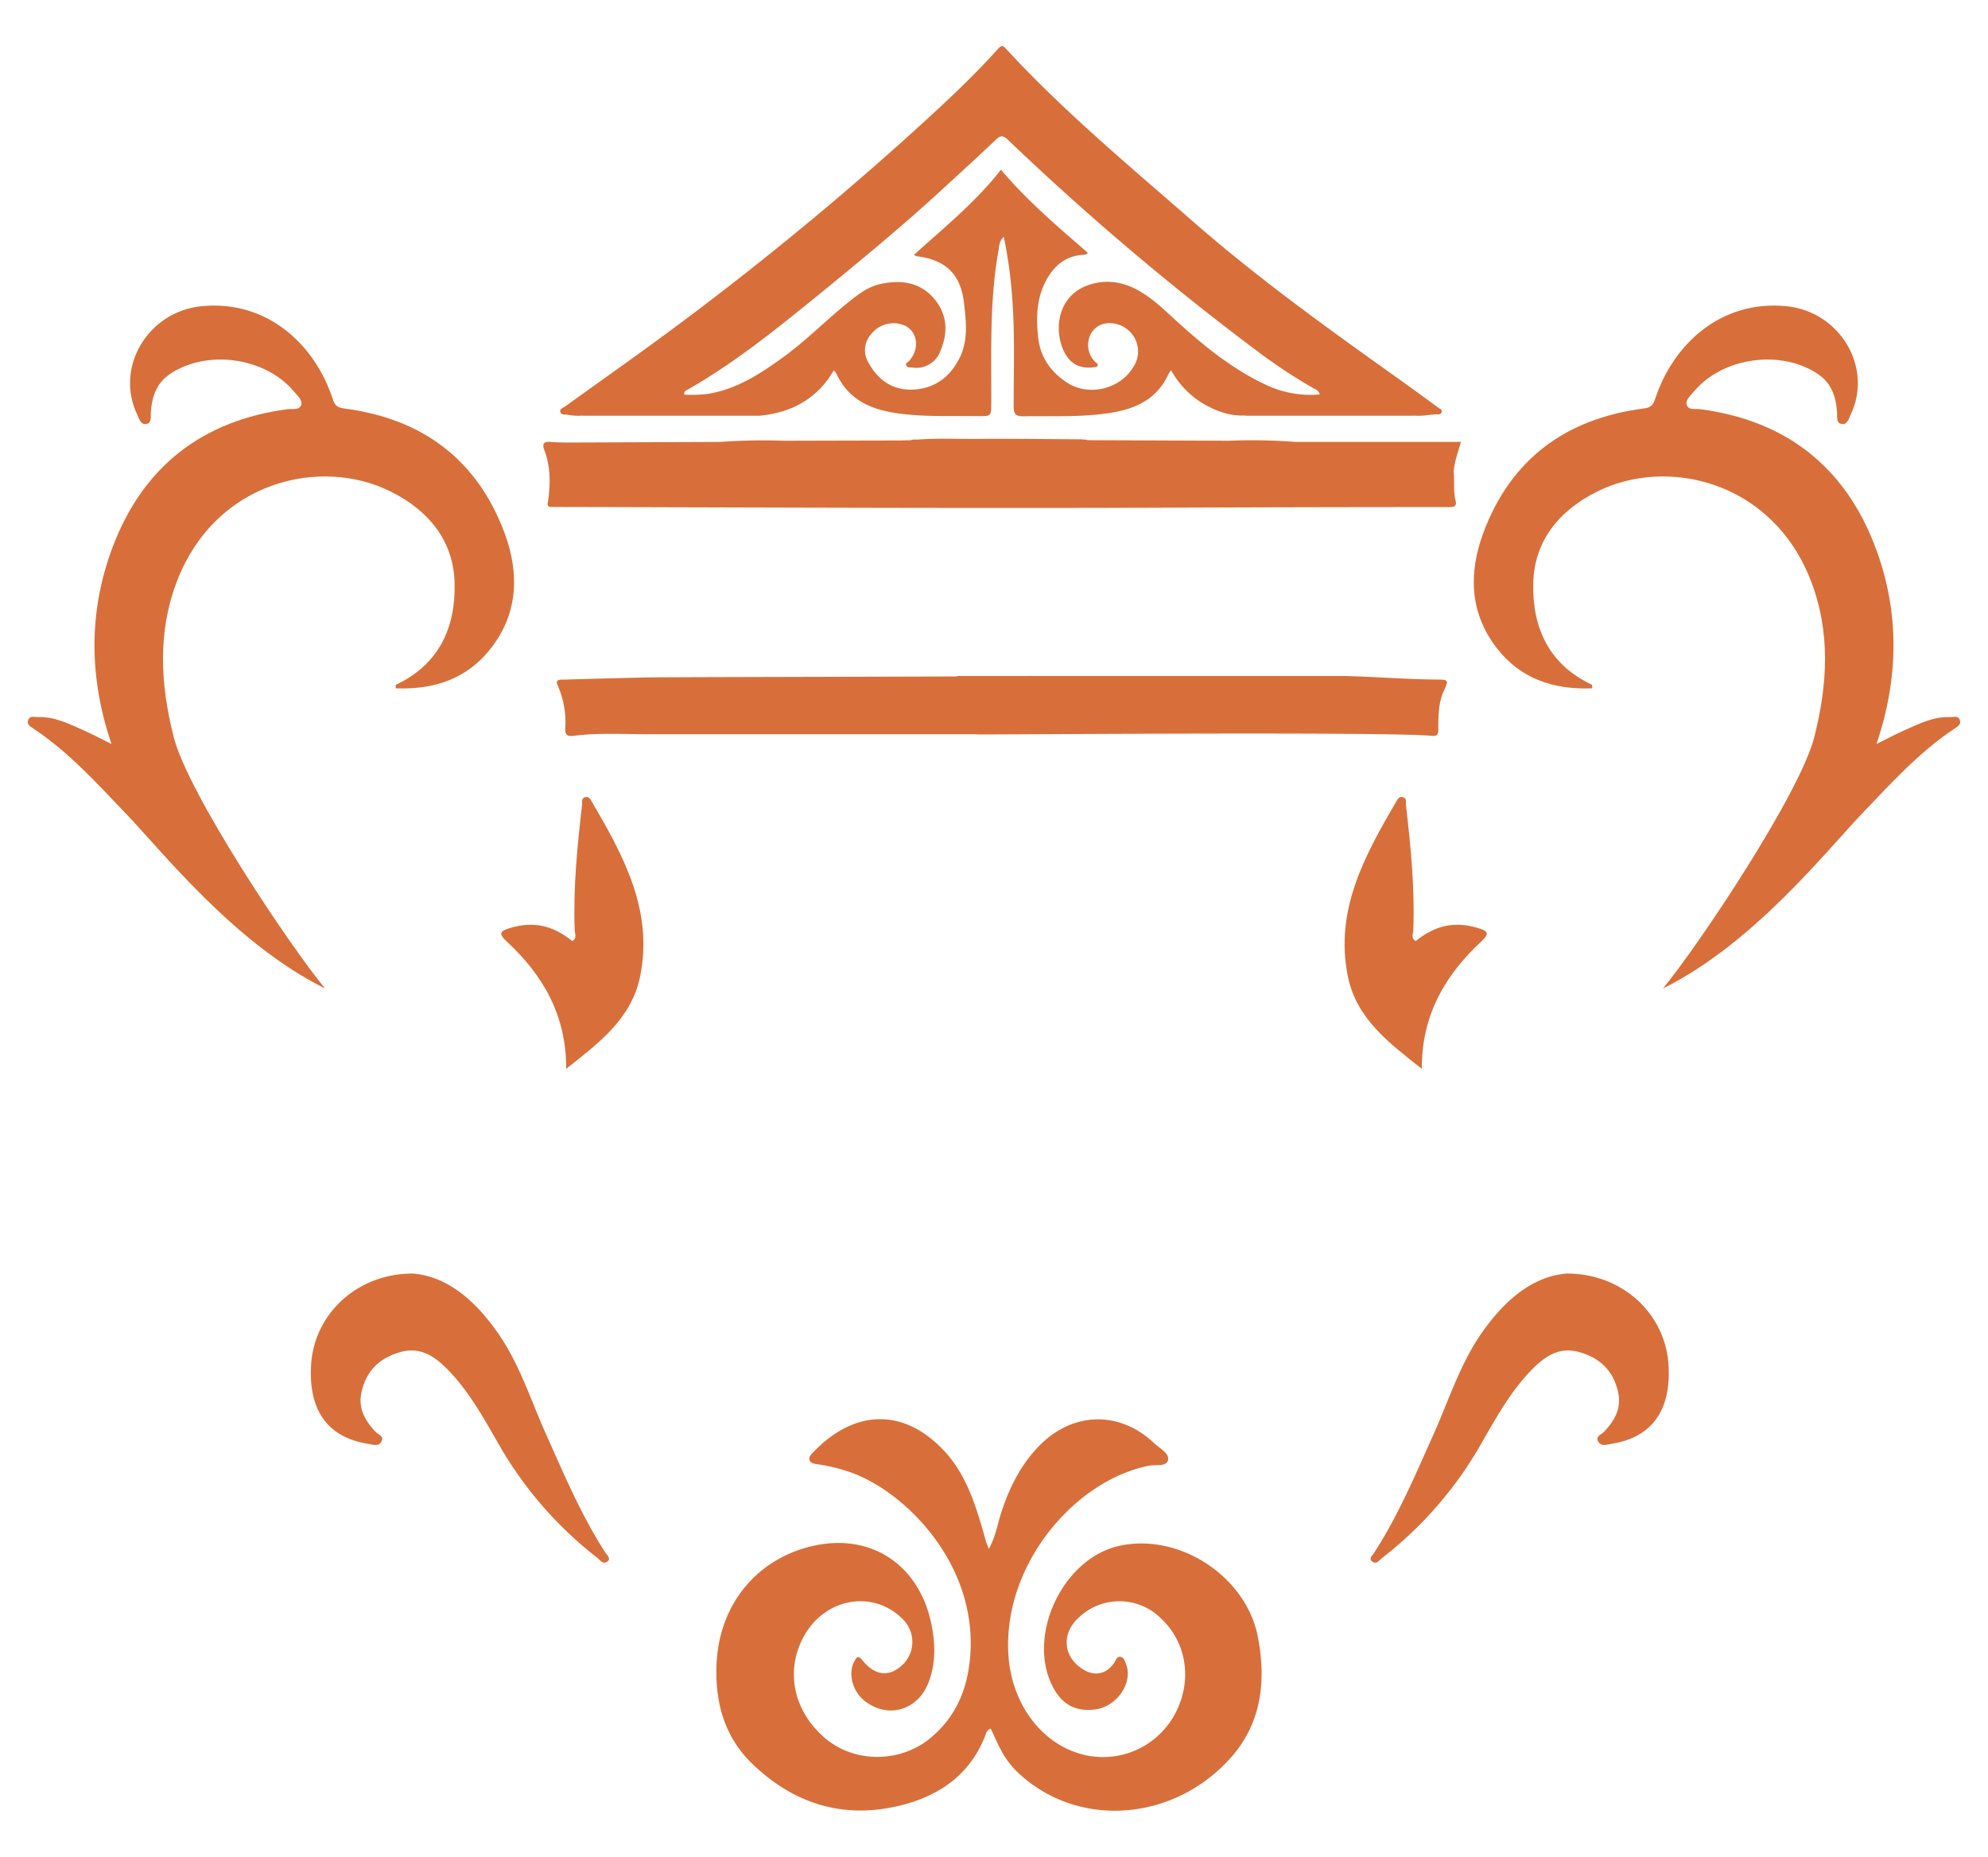 <svg id="Layer_1" data-name="Layer 1" xmlns="http://www.w3.org/2000/svg" viewBox="0 0 554.22 517.66"><defs><style>.cls-1{fill:#d86f3a;}</style></defs><path class="cls-1" d="M275.67,431.77c1.91-3.49,2.38-6.77,3.37-9.86,2.34-7.25,5.61-13.91,11.14-19.34,9.27-9.09,22.11-9.28,31.57-.28,1.5,1.43,4.23,2.78,3.89,4.63-.37,2-3.42,1.28-5.25,1.64-20.36,3.93-40.7,27.12-39.28,52.48.73,13,8.36,24.13,19.41,27.64a22.74,22.74,0,0,0,26.69-10.28c5.36-9.34,3.87-20.44-3.7-27.41a16.4,16.4,0,0,0-22.86,0c-4.93,4.54-4.22,11.12,1.56,14.51,3.12,1.83,6.29,1.08,8.37-1.92.48-.7.75-1.9,1.78-1.73s1.29,1.32,1.64,2.27c1.82,5-2.64,11.54-8.48,12.36s-9.87-1.52-12.45-7.17c-6.51-14.27,3.5-34.79,18.7-38.34,16.65-3.88,35.57,8.24,38.88,25.22,2.34,12,1.17,23.71-7.13,33.31-15.55,18-42.41,20.61-59.45,4.87a24,24,0,0,1-4.73-6c-1.17-2.11-2.11-4.35-3.14-6.51-1.14.39-1.3,1.4-1.61,2.16-4.67,11.7-14.21,17.4-25.75,19.74-15.14,3.06-28.35-1.6-39.31-12.29-7.74-7.55-10.25-17.31-9.77-27.73.75-15.88,10.38-28.1,24.77-32.27,17.31-5,31.92,4.13,35.26,21.92,1,5.26,1,10.41-.85,15.41-3,8-11.34,10.4-17.84,5.37-3.43-2.66-4.76-7.66-2.95-11,.62-1.14,1-1.94,2.26-.39,3.44,4.29,7.34,4.77,10.92,1.54a8.81,8.81,0,0,0,.76-12.52c-8-8.72-21.72-6.71-27.85,4.09-5.46,9.64-3.13,21.09,5.86,28.69,8.14,6.88,20.76,6.87,29.17,0,7.42-6.1,10.62-14.11,11.25-23.56,1.73-25.84-19.11-46.22-34.58-51a47.67,47.67,0,0,0-7.73-1.81c-.93-.13-2.19-.24-2.53-1.19s.66-1.82,1.33-2.51c11.33-11.6,24.76-12,35.84-.47,6.49,6.73,9.06,15.31,11.56,23.95.16.52.26,1.06.43,1.58S275.22,430.57,275.67,431.77Z"/><path class="cls-1" d="M35,226.69c-8-8.36-15.8-17-25.54-23.5-.85-.57-2.16-1.2-1.57-2.59.51-1.2,1.76-.67,2.69-.7,4.63-.19,8.63,1.86,12.68,3.65,2.58,1.15,5.08,2.49,7.82,3.85-6.28-18.52-6.45-36.86.27-54.76,8.42-22.42,24.89-35.41,48.84-38.58,1.31-.17,3.32.35,3.78-1.21.41-1.35-1.06-2.59-2-3.69-7.94-9.59-24.36-11.87-34.65-4.85-3.75,2.56-5,6.36-5.27,10.65-.07,1.19.29,2.85-1.12,3.2-1.66.42-2.1-1.38-2.64-2.5-6.39-13.29,3-28.9,18-30.32,18.28-1.73,31.48,10.74,36.44,25.78.65,2,1.35,2.5,3.31,2.76,21.62,2.82,36.95,14.13,44.61,34.66,4.11,11,3.89,22.18-3.65,32-6.68,8.7-15.94,11.75-26.69,11.33,0-.59,0-.95.08-1,12-5.63,16.62-15.92,16.35-28.23-.26-11.95-7.27-20.32-17.72-25.57C89.51,127.25,60.23,134,49.42,161.8c-5.59,14.39-4.7,29-1,43.63,3.9,15.5,31.72,57.36,42.2,70.11C65.32,263,45.06,237.14,35,226.69Z"/><path class="cls-1" d="M400.89,189.43c-8.75-.05-17.48-.8-26.24-1-4.11,0-57.12,0-87,0a6.62,6.62,0,0,0-.82,0l-2,0c-9.18,0-15.68,0-17,0a3.57,3.57,0,0,0-1.24.13c-29.78.11-81.72.18-86.85.29q-11.19.26-22.37.59c-1,0-2.76-.17-1.9,1.63a25.31,25.31,0,0,1,2.11,12.05c-.07,1.91.79,2.16,2.32,2,6.62-.87,13.28-.48,19.92-.46,4.45,0,66.87,0,92.2,0a6.59,6.59,0,0,0,.95.07c12.06,0,114.23-.78,126.27.39,1.5.15,1.75-.55,1.74-1.83,0-3.8,0-7.6,1.73-11.15C403.84,189.7,403.69,189.44,400.89,189.43Z"/><path class="cls-1" d="M115.08,355c9.56.77,17.35,7.45,23.67,16.49,6.14,8.76,9.25,18.94,13.59,28.56,5,11.16,9.78,22.47,16.46,32.8.44.68,1.69,1.69.45,2.5s-2-.57-2.84-1.19a107.6,107.6,0,0,1-27.76-32.24c-4.15-7.2-8.2-14.53-14.18-20.49-3.54-3.53-7.46-6.05-12.83-4.54-5.81,1.63-9.53,5.19-10.86,11.19-1,4.54,1,7.9,3.88,11,.76.82,2.66,1.31,1.56,2.93-.85,1.25-2.35.66-3.56.47-12.57-2-16.62-10.84-15.93-22.07C87.62,366.22,99.56,355,115.08,355Z"/><path class="cls-1" d="M436.8,355c-9.56.77-17.35,7.45-23.67,16.49-6.14,8.76-9.25,18.94-13.59,28.56-5,11.16-9.77,22.47-16.46,32.8-.44.68-1.68,1.69-.45,2.5s2-.57,2.85-1.19a107.57,107.57,0,0,0,27.75-32.24c4.15-7.2,8.2-14.53,14.18-20.49,3.54-3.53,7.47-6.05,12.84-4.54,5.8,1.63,9.52,5.19,10.85,11.19,1,4.54-1,7.9-3.88,11-.76.82-2.65,1.31-1.56,2.93.85,1.25,2.35.66,3.56.47,12.57-2,16.63-10.84,15.93-22.07C464.26,366.22,452.32,355,436.8,355Z"/><path class="cls-1" d="M157.85,297.93c.05-14.87-6.42-26.1-16.64-35.54-2.53-2.34-1.56-2.94,1.09-3.73,6.26-1.87,11.68-.83,17.23,3.65,1.43-.73.73-2.05.69-3-.46-11.72.71-23.34,2.05-34.95.09-.76-.32-1.75.78-2.12s1.53.53,1.92,1.19c8.8,15.06,17.22,30.29,13.49,48.74C176,284.11,166.78,290.85,157.85,297.93Z"/><path class="cls-1" d="M519.21,226.69c8-8.36,15.8-17,25.54-23.5.85-.57,2.16-1.2,1.57-2.59-.5-1.2-1.76-.67-2.69-.7-4.62-.19-8.63,1.86-12.68,3.65-2.58,1.15-5.08,2.49-7.82,3.85,6.28-18.52,6.45-36.86-.27-54.76C514.44,130.22,498,117.23,474,114.06c-1.31-.17-3.32.35-3.78-1.21-.41-1.35,1.06-2.59,2-3.69,7.95-9.59,24.36-11.87,34.65-4.85,3.75,2.56,5,6.36,5.27,10.65.07,1.19-.29,2.85,1.12,3.2,1.66.42,2.1-1.38,2.64-2.5,6.39-13.29-3-28.9-18-30.32-18.29-1.73-31.49,10.74-36.45,25.78-.65,2-1.35,2.5-3.3,2.76-21.63,2.82-37,14.13-44.62,34.66-4.11,11-3.89,22.18,3.65,32,6.68,8.7,15.94,11.75,26.69,11.33,0-.59,0-.95-.08-1-12-5.63-16.62-15.92-16.35-28.23.26-11.95,7.28-20.32,17.72-25.57C464.71,127.25,494,134,504.8,161.8c5.59,14.39,4.7,29,1,43.63-3.9,15.5-31.72,57.36-42.2,70.11C488.9,263,509.16,237.14,519.21,226.69Z"/><path class="cls-1" d="M396.37,297.93c-.05-14.87,6.43-26.1,16.64-35.54,2.53-2.34,1.56-2.94-1.09-3.73-6.26-1.87-11.68-.83-17.23,3.65-1.43-.73-.72-2.05-.69-3,.46-11.72-.71-23.34-2.05-34.95-.09-.76.32-1.75-.77-2.12s-1.54.53-1.93,1.19c-8.8,15.06-17.22,30.29-13.49,48.74C378.18,284.11,387.44,290.85,396.37,297.93Z"/><path class="cls-1" d="M162.47,115.88c.61-.59,1.38-.38,2.08-.38q22.71,0,45.41,0c.7,0,1.47-.21,2.07.39Z"/><path class="cls-1" d="M347,115.88c.6-.6,1.37-.39,2.08-.39q21.6,0,43.22,0c.63,0,1.31-.16,1.83.39Z"/><path class="cls-1" d="M405.28,131.51c.13-2.79,1.21-5.39,2-8.33H361.17a163.64,163.64,0,0,0-18.66-.32l-39.29-.16a2.54,2.54,0,0,0-1.09-.16,5.56,5.56,0,0,0-.81-.08c-9.86-.06-19.72-.2-29.58-.1-5.37,0-10.76-.23-16.13.19h-.1a3.94,3.94,0,0,0-1.67.16l-2.81.07-32.57.08a162.91,162.91,0,0,0-17.68.33l-41.23.16c-2,0-4.05,0-6.06-.17s-2.38.57-1.72,2.33c1.77,4.67,1.68,9.49,1,14.35-.42,1.54.53,1.46,1.61,1.46,58.12.12,116.24.42,174.36.18q37.45-.15,74.91-.15c1.42,0,2.7.08,2.08-2C405.17,136.78,405.49,134.13,405.28,131.51Z"/><path class="cls-1" d="M400.93,113.61c-4.06-3-8.1-5.93-12.19-8.84-19.21-13.67-38.34-27.47-56.12-43s-36.07-30.7-52.15-48.16c-.87-1-1.33-1-2.24,0-7.42,8.29-15.61,15.8-23.84,23.28a893.38,893.38,0,0,1-75.94,61.43c-6.94,5-14,10-20.93,15-.56.4-1.55.64-1.3,1.52s1.2.69,1.9.75a16.28,16.28,0,0,0,4.35.26,3.83,3.83,0,0,1,1.68-.16q23.1,0,46.2,0a3.83,3.83,0,0,1,1.68.16c8.78-.89,15.79-4.71,20.42-12.61a6.15,6.15,0,0,1,.72.9c3.26,7.08,9.23,9.89,16.55,11,7.68,1.15,15.37.74,23.06.86,3.58,0,3.55,0,3.57-3.64.07-14.17-.53-28.38,2-42.44.22-1.24.14-2.64,1.49-3.9a126.6,126.6,0,0,1,2.29,16.33c.84,10.37.45,20.76.46,31.14,0,1.89.63,2.57,2.55,2.55,7.21-.11,14.44.23,21.63-.58,8-.89,15.31-3.07,19-11.24a8.19,8.19,0,0,1,.72-1,24.77,24.77,0,0,0,8.55,9.06c3.65,2.19,7.53,3.7,11.89,3.54a3.83,3.83,0,0,1,1.68-.16q21.89,0,43.77,0a3.68,3.68,0,0,1,1.68.17c2.12.25,4.2-.21,6.3-.34.52,0,1.24.21,1.5-.49C402.22,114.21,401.42,114,400.93,113.61ZM353,107.3c-9.37-4.35-17.26-10.79-24.84-17.66-3.29-3-6.47-6.16-10.35-8.42-4.45-2.61-9.23-3.48-14.2-1.82-9.58,3.19-10,14.22-6.23,19.88,1.74,2.6,4.36,3.48,7.42,3.12.38-.05.9-.07,1.09-.31.42-.54-.19-.86-.5-1.17a6.51,6.51,0,0,1-1.92-6A5.79,5.79,0,0,1,308,90.19a8,8,0,0,1,8.25,3.91,7.81,7.81,0,0,1-.35,8.28c-3.59,6-12.17,8.16-18.11,4.46-4.69-2.92-7.73-7.09-8.36-12.72-.62-5.45-.48-10.86,2.16-15.85,2.21-4.16,5.47-7,10.46-7.23a3.69,3.69,0,0,0,.91-.23c.06,0,.1-.12.3-.36-8.42-7.3-16.94-14.52-24.21-23.16-7,9-15.83,16.12-24.27,23.77a4.13,4.13,0,0,0,.85.37c7.9,1,12.17,4.88,13.11,13,.59,5.06,1.23,10.39-1.2,15.3-2.59,5.23-6.77,8.47-12.67,8.85-5.73.38-9.93-2.43-12.67-7.35a6.65,6.65,0,0,1,.55-7.94,7.91,7.91,0,0,1,8.48-2.9c4.41,1.16,5.52,6.54,2.24,10.2-.34.38-1.13.58-.81,1.28s1,.49,1.51.56a7.18,7.18,0,0,0,8.08-4.79c2.07-5,1.83-9.91-1.65-14.16-3.9-4.77-9.21-5.56-15-4.35-3.36.7-6,2.67-8.62,4.75-6.34,5-12,10.88-18.59,15.65s-13.06,9-21.16,10.28a38.63,38.63,0,0,1-6.44.21c-.23-.9.35-1.09.83-1.36,12.94-7.35,24.48-16.65,36-26C239.45,73,251.22,63.34,262.45,53c5-4.6,10.07-9.18,15-13.9,1.38-1.32,2.07-1.54,3.58-.09a759.2,759.2,0,0,0,69.14,58.62,154.59,154.59,0,0,0,16.18,10.71,2.49,2.49,0,0,1,1.59,1.6A28.72,28.72,0,0,1,353,107.3Z"/></svg>